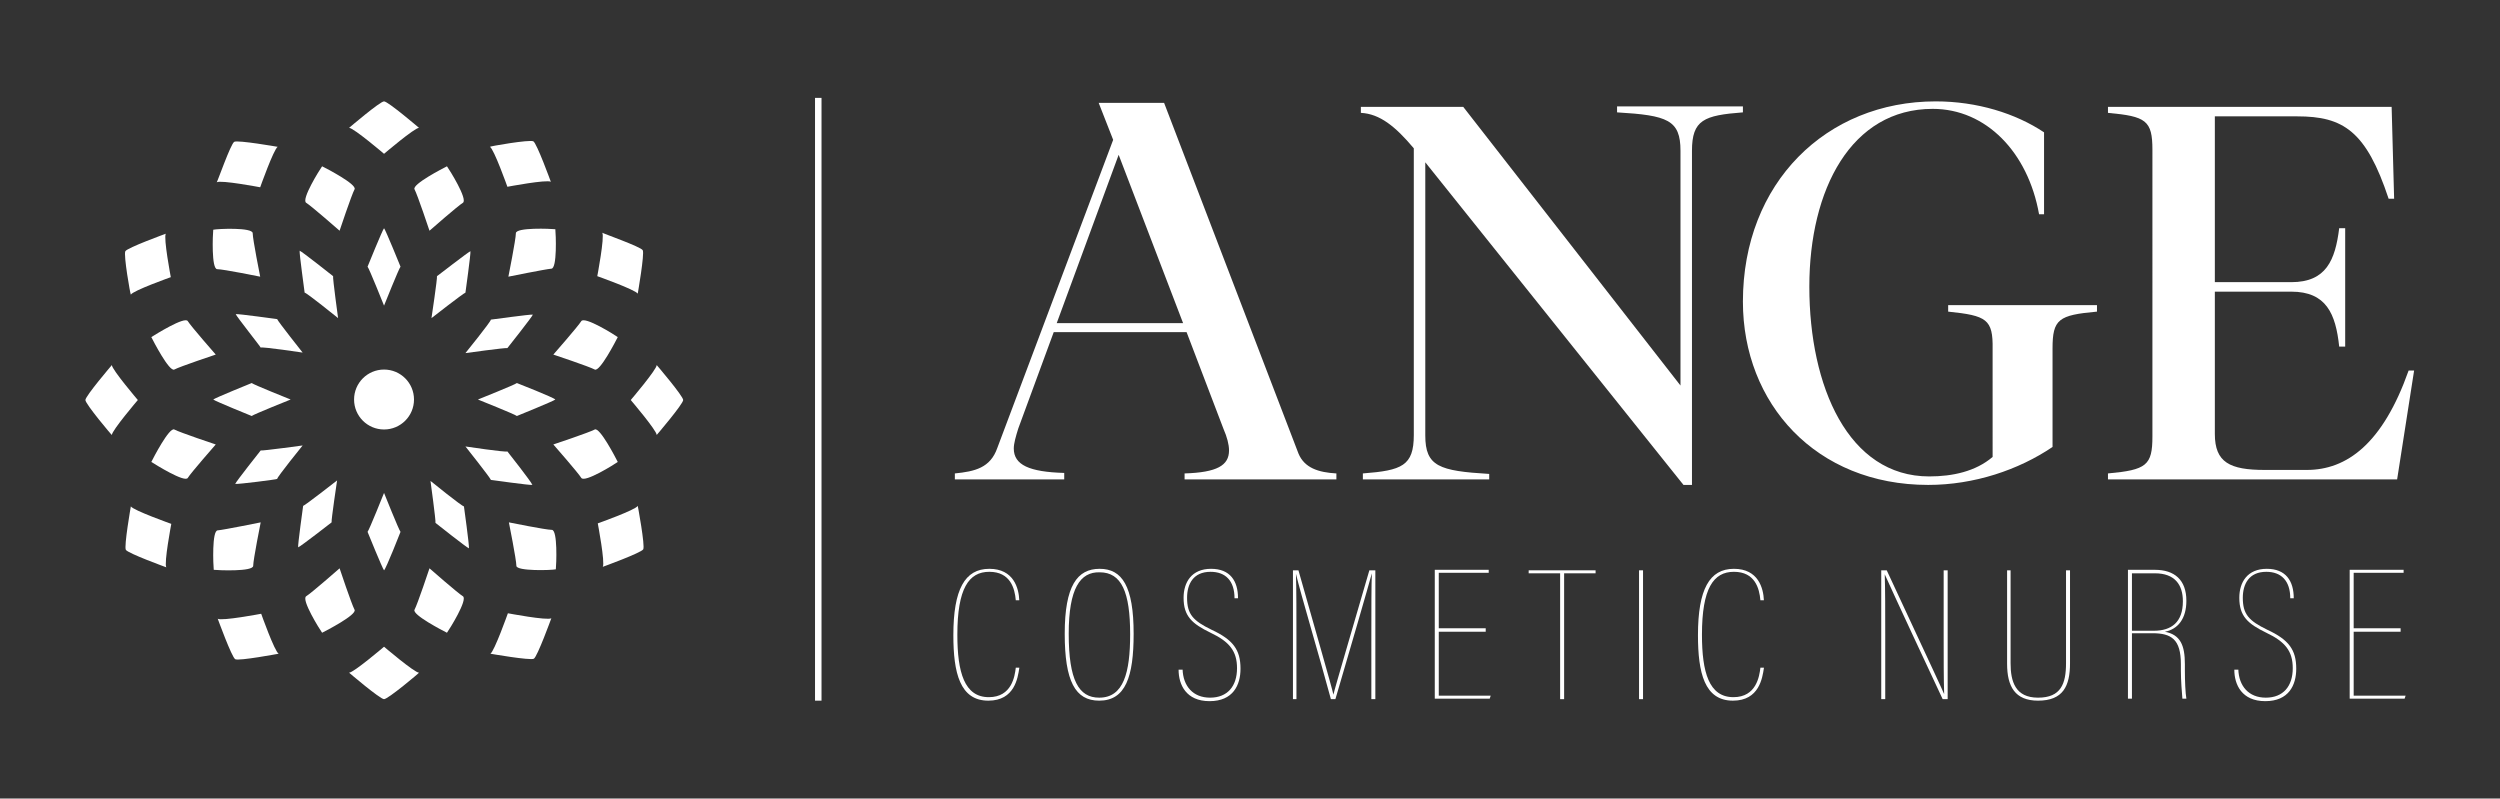 <?xml version="1.0" encoding="utf-8"?>
<!-- Generator: Adobe Illustrator 25.2.3, SVG Export Plug-In . SVG Version: 6.00 Build 0)  -->
<svg version="1.1" id="Layer_1" xmlns="http://www.w3.org/2000/svg" xmlns:xlink="http://www.w3.org/1999/xlink" x="0px" y="0px"
	 viewBox="0 0 500.6 159.9" style="enable-background:new 0 0 500.6 159.9;" xml:space="preserve">
<rect x="0" y="0" width="500.6" height="159.9" fill="#333333" stroke="none"/>
<style type="text/css">
	.st0{fill:#FFFFFF;}
</style>
<g>
	<g>
		<path class="st0" d="M213.1,96h-21.9v-1.2c4-0.4,7.1-1.1,8.5-5.1l23.2-61.7l-2.9-7.4h13.1L260,90.8c1.2,2.9,4,3.8,7.6,4V96h-30.4
			v-1.2c6.5-0.2,8.9-1.6,8.9-4.6c0-1.2-0.4-2.7-1.1-4.3l-7.4-19.4h-26.6l-7.1,19.3c-0.5,1.6-0.9,3-0.9,4c0,3.3,3.1,4.7,10.1,4.9V96z
			 M224,31l-12.4,33.7h25.3L224,31z"/>
		<path class="st0" d="M337.1,97.1l-51.7-64.6v54.7c0,6.2,2.8,7.1,12.8,7.7V96h-25.3v-1.2c7.8-0.6,10.2-1.5,10.2-7.7V29.7
			c-3.7-4.4-6.8-6.9-10.6-7.1v-1.2h20.5l43.5,55.8v-47c0-6.2-2.6-7.1-12.7-7.7v-1.2H349v1.2c-7.8,0.6-10.2,1.5-10.2,7.7v66.9H337.1z
			"/>
		<path class="st0" d="M390.1,62.4v-1.3h29.8v1.3c-7.7,0.7-8.9,1.5-8.9,7.4v19.7c-6.8,4.6-15.7,7.6-24.9,7.6
			c-22.5,0-37.1-16.3-37.1-36.7c0-23.8,16.7-40.1,38.6-40.1c8.3,0,16,2.4,21.7,6.2v16.4h-1c-2.2-12.4-10.6-21.1-21.3-21.1
			c-16.3,0-24.7,16.1-24.7,35.6c0,20,7.8,38,24,38c4.7,0,9.3-1,12.7-3.9V69.9C399.1,63.9,397.8,63.2,390.1,62.4z"/>
		<path class="st0" d="M422.1,96v-1.2c7.7-0.7,8.9-1.6,8.9-7.4V30c0-5.9-1.3-6.7-8.9-7.4v-1.2h56.8l0.5,18.4h-1.1
			c-4.5-13.6-9.1-16.5-18.3-16.5h-16.5v33.2h15.3c7,0,8.8-4.4,9.6-10.8h1.2v23.7h-1.2c-0.7-6.6-2.6-11-9.6-11h-15.3v28.5
			c0,5.7,3,7.2,10,7.2h8.4c8,0,15.2-5.2,20.4-19.9h1.1L480,96H422.1z"/>
	</g>
	<g>
		<g>
			<path class="st0" d="M76.9,140c-0.8,0-7-5.3-7-5.3c0.9,0,7-5.2,7-5.2s6.1,5.2,7,5.2C84,134.7,77.7,140,76.9,140z"/>
		</g>
		<g>
			<path class="st0" d="M76.9,20.3c0.8,0,7,5.3,7,5.3c-0.9,0-7,5.2-7,5.2s-6.1-5.2-7-5.2C69.9,25.6,76.1,20.3,76.9,20.3z"/>
		</g>
		<g>
			<path class="st0" d="M136.8,80.1c0,0.8-5.3,7-5.3,7c0-0.9-5.2-7-5.2-7s5.2-6.1,5.2-7C131.5,73.1,136.8,79.3,136.8,80.1z"/>
		</g>
		<g>
			<path class="st0" d="M17.1,80.1c0-0.8,5.3-7,5.3-7c0,0.9,5.2,7,5.2,7s-5.2,6.1-5.2,7C22.4,87.2,17.1,80.9,17.1,80.1z"/>
		</g>
		<g>
			<path class="st0" d="M106.9,131.9c-0.7,0.4-8.7-1-8.7-1c0.8-0.5,3.5-8.1,3.5-8.1s7.9,1.5,8.7,1
				C110.4,123.8,107.6,131.5,106.9,131.9z"/>
		</g>
		<g>
			<path class="st0" d="M46.9,28.4c0.7-0.4,8.7,1,8.7,1c-0.8,0.5-3.5,8.1-3.5,8.1s-7.9-1.5-8.7-1C43.5,36.5,46.2,28.8,46.9,28.4z"/>
		</g>
		<g>
			<path class="st0" d="M128.7,50.1c0.4,0.7-1,8.7-1,8.7c-0.5-0.8-8.1-3.5-8.1-3.5s1.5-7.9,1-8.7C120.6,46.7,128.3,49.4,128.7,50.1z
				"/>
		</g>
		<g>
			<path class="st0" d="M25.2,110.1c-0.4-0.7,1-8.7,1-8.7c0.5,0.8,8.1,3.5,8.1,3.5s-1.5,7.9-1,8.7C33.3,113.6,25.6,110.8,25.2,110.1
				z"/>
		</g>
		<g>
			<path class="st0" d="M128.8,110c-0.4,0.7-8.1,3.5-8.1,3.5c0.5-0.8-1-8.7-1-8.7s7.6-2.7,8-3.5C127.7,101.2,129.2,109.3,128.8,110z
				"/>
		</g>
		<g>
			<path class="st0" d="M25.1,50.3c0.4-0.7,8.1-3.5,8.1-3.5c-0.5,0.8,1,8.7,1,8.7s-7.6,2.7-8,3.5C26.1,59,24.7,51,25.1,50.3z"/>
		</g>
		<g>
			<path class="st0" d="M106.8,28.3c0.7,0.4,3.5,8.1,3.5,8.1c-0.8-0.5-8.7,1-8.7,1s-2.7-7.6-3.5-8C98,29.3,106.1,27.9,106.8,28.3z"
				/>
		</g>
		<g>
			<path class="st0" d="M47.1,132c-0.7-0.4-3.5-8.1-3.5-8.1c0.8,0.5,8.7-1,8.7-1s2.7,7.6,3.5,8C55.8,130.9,47.8,132.4,47.1,132z"/>
		</g>
		<g>
			<path class="st0" d="M76.9,114.2c-0.3-0.3-3.3-7.7-3.3-7.7c0.3-0.3,3.3-7.8,3.3-7.8s3,7.5,3.3,7.8
				C80.2,106.5,77.3,113.9,76.9,114.2z"/>
		</g>
		<g>
			<path class="st0" d="M76.9,45.7c0.3,0.3,3.3,7.7,3.3,7.7c-0.3,0.3-3.3,7.8-3.3,7.8s-3-7.5-3.3-7.8C73.6,53.4,76.6,46,76.9,45.7z"
				/>
		</g>
		<g>
			<path class="st0" d="M111.2,80c-0.3,0.3-7.7,3.3-7.7,3.3c-0.3-0.3-7.8-3.3-7.8-3.3s7.5-3,7.8-3.3C103.5,76.7,110.9,79.6,111.2,80
				z"/>
		</g>
		<g>
			<path class="st0" d="M42.7,80c0.3-0.3,7.7-3.3,7.7-3.3c0.3,0.3,7.8,3.3,7.8,3.3s-7.5,3-7.8,3.3C50.4,83.3,43,80.3,42.7,80z"/>
		</g>
		<g>
			<path class="st0" d="M94.2,50.3c0.1,0.4-1,8.3-1,8.3c-0.4,0.1-6.8,5.1-6.8,5.1s1.2-8,1.1-8.4C87.4,55.4,93.7,50.5,94.2,50.3z"/>
		</g>
		<g>
			<path class="st0" d="M59.7,109.6c-0.1-0.4,1-8.3,1-8.3c0.4-0.1,6.8-5.1,6.8-5.1s-1.2,8-1.1,8.4C66.4,104.6,60.1,109.5,59.7,109.6
				z"/>
		</g>
		<g>
			<path class="st0" d="M106.7,63c-0.1,0.4-5.1,6.7-5.1,6.7c-0.4-0.1-8.4,1-8.4,1s5.1-6.3,5.1-6.7C98.4,64,106.3,62.9,106.7,63z"/>
		</g>
		<g>
			<path class="st0" d="M47.1,96.9c0.1-0.4,5.1-6.7,5.1-6.7c0.4,0.1,8.4-1,8.4-1s-5.1,6.3-5.1,6.7C55.5,96,47.6,97,47.1,96.9z"/>
		</g>
		<g>
			<path class="st0" d="M106.6,97.1c-0.4,0.1-8.3-1-8.3-1c-0.1-0.4-5.1-6.7-5.1-6.7s8,1.2,8.4,1C101.6,90.4,106.5,96.6,106.6,97.1z"
				/>
		</g>
		<g>
			<path class="st0" d="M47.2,62.9c0.4-0.1,8.3,1,8.3,1c0.1,0.4,5.1,6.7,5.1,6.7s-8-1.2-8.4-1C52.3,69.6,47.3,63.3,47.2,62.9z"/>
		</g>
		<g>
			<path class="st0" d="M93.9,109.8c-0.4-0.1-6.7-5.1-6.7-5.1c0.1-0.4-1-8.4-1-8.4s6.3,5.1,6.7,5.1C92.9,101.4,94,109.3,93.9,109.8z
				"/>
		</g>
		<g>
			<path class="st0" d="M60,50.2c0.4,0.1,6.7,5.1,6.7,5.1c-0.1,0.4,1,8.4,1,8.4s-6.3-5.1-6.7-5.1C61,58.5,59.9,50.6,60,50.2z"/>
		</g>
		<g>
			<path class="st0" d="M89.5,126.7c-0.8-0.4-7-3.6-6.5-4.6c0.6-1.1,3-8.3,3-8.3s5.7,5,6.7,5.6C93.7,120.1,90,126,89.5,126.7z"/>
		</g>
		<g>
			<path class="st0" d="M64.5,126.7c0.8-0.4,7-3.6,6.5-4.6c-0.6-1.1-3-8.3-3-8.3s-5.7,5-6.7,5.6C60.3,120.1,64,126,64.5,126.7z"/>
		</g>
		<g>
			<path class="st0" d="M89.5,33.3c-0.8,0.4-7,3.6-6.5,4.6c0.6,1.1,3,8.3,3,8.3s5.7-5,6.7-5.6C93.7,39.9,90,34,89.5,33.3z"/>
		</g>
		<g>
			<path class="st0" d="M64.5,33.3c0.8,0.4,7,3.6,6.5,4.6c-0.6,1.1-3,8.3-3,8.3s-5.7-5-6.7-5.6C60.3,39.9,64,34,64.5,33.3z"/>
		</g>
		<g>
			<path class="st0" d="M123.7,67.5c-0.4,0.8-3.6,7-4.6,6.5c-1.1-0.6-8.3-3-8.3-3s5-5.7,5.6-6.7C117.1,63.3,123,67,123.7,67.5z"/>
		</g>
		<g>
			<path class="st0" d="M123.7,92.5c-0.4-0.8-3.6-7-4.6-6.5c-1.1,0.6-8.3,3-8.3,3s5,5.7,5.6,6.7C117.1,96.7,123,93,123.7,92.5z"/>
		</g>
		<g>
			<path class="st0" d="M30.3,67.5c0.4,0.8,3.6,7,4.6,6.5c1.1-0.6,8.3-3,8.3-3s-5-5.7-5.6-6.7C37,63.3,31.1,67,30.3,67.5z"/>
		</g>
		<g>
			<path class="st0" d="M111.3,114c0.1-0.9,0.4-7.9-0.8-7.9c-1.2,0-8.6-1.5-8.6-1.5s1.5,7.5,1.5,8.7
				C103.4,114.4,110.4,114.2,111.3,114z"/>
		</g>
		<g>
			<path class="st0" d="M42.7,46c-0.1,0.9-0.4,7.9,0.8,7.9c1.2,0,8.6,1.5,8.6,1.5s-1.5-7.5-1.5-8.7S43.6,45.8,42.7,46z"/>
		</g>
		<g>
			<path class="st0" d="M30.3,92.5c0.4-0.8,3.6-7,4.6-6.5c1.1,0.6,8.3,3,8.3,3s-5,5.7-5.6,6.7C37,96.7,31.1,93,30.3,92.5z"/>
		</g>
		<g>
			<path class="st0" d="M111.2,45.9c0.1,0.9,0.4,7.9-0.8,7.9c-1.2,0.1-8.6,1.6-8.6,1.6s1.5-7.5,1.5-8.7S110.3,45.8,111.2,45.9z"/>
		</g>
		<g>
			<path class="st0" d="M42.8,114.1c-0.1-0.9-0.4-7.9,0.8-7.9c1.2-0.1,8.6-1.6,8.6-1.6s-1.5,7.5-1.5,8.7
				C50.7,114.5,43.7,114.2,42.8,114.1z"/>
		</g>
		<circle class="st0" cx="76.9" cy="80" r="6"/>
	</g>
	<g>
		<g>
			<path class="st0" d="M204.1,133.8c-0.3,1.9-0.9,6.5-6.2,6.5c-5.7,0-7-5.6-7-13.1c0-9.2,2.3-13.3,7.2-13.3c4.9,0,5.9,3.9,6,6.3
				h-0.7c-0.2-2.4-1.1-5.7-5.3-5.7c-4.1,0-6.4,3.3-6.4,12.6c0,7.5,1.4,12.5,6.3,12.5c4.6,0,5.2-4.2,5.4-5.9H204.1z"/>
			<path class="st0" d="M227,126.9c0,8.6-1.6,13.4-6.9,13.4c-4.8,0-6.9-3.9-6.9-13.4c0-9.6,2.5-13,7-13
				C224.7,113.9,227,117.4,227,126.9z M214,126.9c0,9.3,2,12.8,6.1,12.8c4.9,0,6.2-5,6.2-12.7c0-8.4-1.7-12.4-6.1-12.4
				C216.3,114.5,214,117.8,214,126.9z"/>
			<path class="st0" d="M236.8,134c0.1,3.4,2.1,5.7,5.5,5.7c3.5,0,5.4-2.3,5.4-5.9c0-3.4-1.5-5.3-5.3-7.1c-3.7-1.8-5.4-3.3-5.4-7
				c0-3.1,1.6-5.8,5.5-5.8c3.8,0,5.4,2.4,5.4,5.9h-0.7c0-3.5-1.8-5.3-4.8-5.3c-3.5,0-4.7,2.5-4.7,5.2c0,3.3,1.2,4.6,4.9,6.4
				c4.3,2,5.8,4,5.8,7.8c0,3.3-1.5,6.5-6.2,6.5c-4.7,0-6.2-3.3-6.2-6.3H236.8z"/>
			<path class="st0" d="M274.6,127.2c0-5.3,0-10,0.1-12.4h0c-0.5,1.9-4.7,16.4-7.3,25.2h-0.9c-2.4-8.9-6-20.9-7-25.1h0
				c0.1,2.6,0.1,9,0.1,13.4V140h-0.7v-25.8h1.1c3.1,11,6.7,23.4,7,24.9h0c0.3-1.4,4.2-14.5,7.2-24.9h1.2V140h-0.8V127.2z"/>
			<path class="st0" d="M297.5,126.5h-9.4v12.8h10.4l-0.2,0.6h-11v-25.8h10.8v0.6h-10v11.1h9.4V126.5z"/>
			<path class="st0" d="M312.4,114.8h-6.3v-0.6h13.4v0.6h-6.3V140h-0.8V114.8z"/>
			<path class="st0" d="M329,114.2V140h-0.8v-25.8H329z"/>
			<path class="st0" d="M353.2,133.8c-0.3,1.9-0.9,6.5-6.2,6.5c-5.7,0-7-5.6-7-13.1c0-9.2,2.3-13.3,7.2-13.3c4.9,0,5.9,3.9,6,6.3
				h-0.7c-0.2-2.4-1.1-5.7-5.3-5.7c-4.1,0-6.4,3.3-6.4,12.6c0,7.5,1.4,12.5,6.3,12.5c4.6,0,5.2-4.2,5.4-5.9H353.2z"/>
			<path class="st0" d="M376.7,140v-25.8h1.1c10.1,21.7,10.9,23.4,11.5,24.8h0c-0.1-2.8-0.1-7.4-0.1-11.6v-13.2h0.8V140H389
				c-10.3-22-11-23.7-11.6-25h0c0.1,3.2,0.1,7.2,0.1,12v13H376.7z"/>
			<path class="st0" d="M402.6,114.2v18.6c0,3.6,0.9,6.9,5.5,6.9c4.6,0,5.6-2.8,5.6-6.9v-18.6h0.8v18.6c0,4.6-1.4,7.5-6.4,7.5
				c-4.6,0-6.2-2.8-6.2-7.4v-18.7H402.6z"/>
			<path class="st0" d="M426.9,126.9v13h-0.8v-25.8h5.4c3.9,0,6.3,2,6.3,6.2c0,3.6-1.7,5.7-4.3,6.2c3.1,0.6,4,2.7,4,6.5v1.3
				c0,2,0.1,4.5,0.3,5.6h-0.8c-0.1-1.1-0.3-3.7-0.3-5.6v-1.3c0-5-1.9-6.2-5.7-6.2H426.9z M426.9,126.3h4.4c3.5,0,5.8-1.7,5.8-5.9
				c0-3.3-1.6-5.6-5.6-5.6h-4.6V126.3z"/>
			<path class="st0" d="M448.2,134c0.1,3.4,2.1,5.7,5.5,5.7c3.5,0,5.4-2.3,5.4-5.9c0-3.4-1.5-5.3-5.3-7.1c-3.7-1.8-5.4-3.3-5.4-7
				c0-3.1,1.6-5.8,5.5-5.8c3.8,0,5.4,2.4,5.4,5.9h-0.7c0-3.5-1.8-5.3-4.8-5.3c-3.5,0-4.7,2.5-4.7,5.2c0,3.3,1.2,4.6,4.9,6.4
				c4.3,2,5.8,4,5.8,7.8c0,3.3-1.5,6.5-6.2,6.5c-4.7,0-6.2-3.3-6.2-6.3H448.2z"/>
			<path class="st0" d="M480.7,126.5h-9.4v12.8h10.4l-0.2,0.6h-11v-25.8h10.8v0.6h-10v11.1h9.4V126.5z"/>
		</g>
	</g>
	<g>
		<rect x="163.2" y="19.6" class="st0" width="1.3" height="120.7"/>
	</g>
</g>
</svg>
